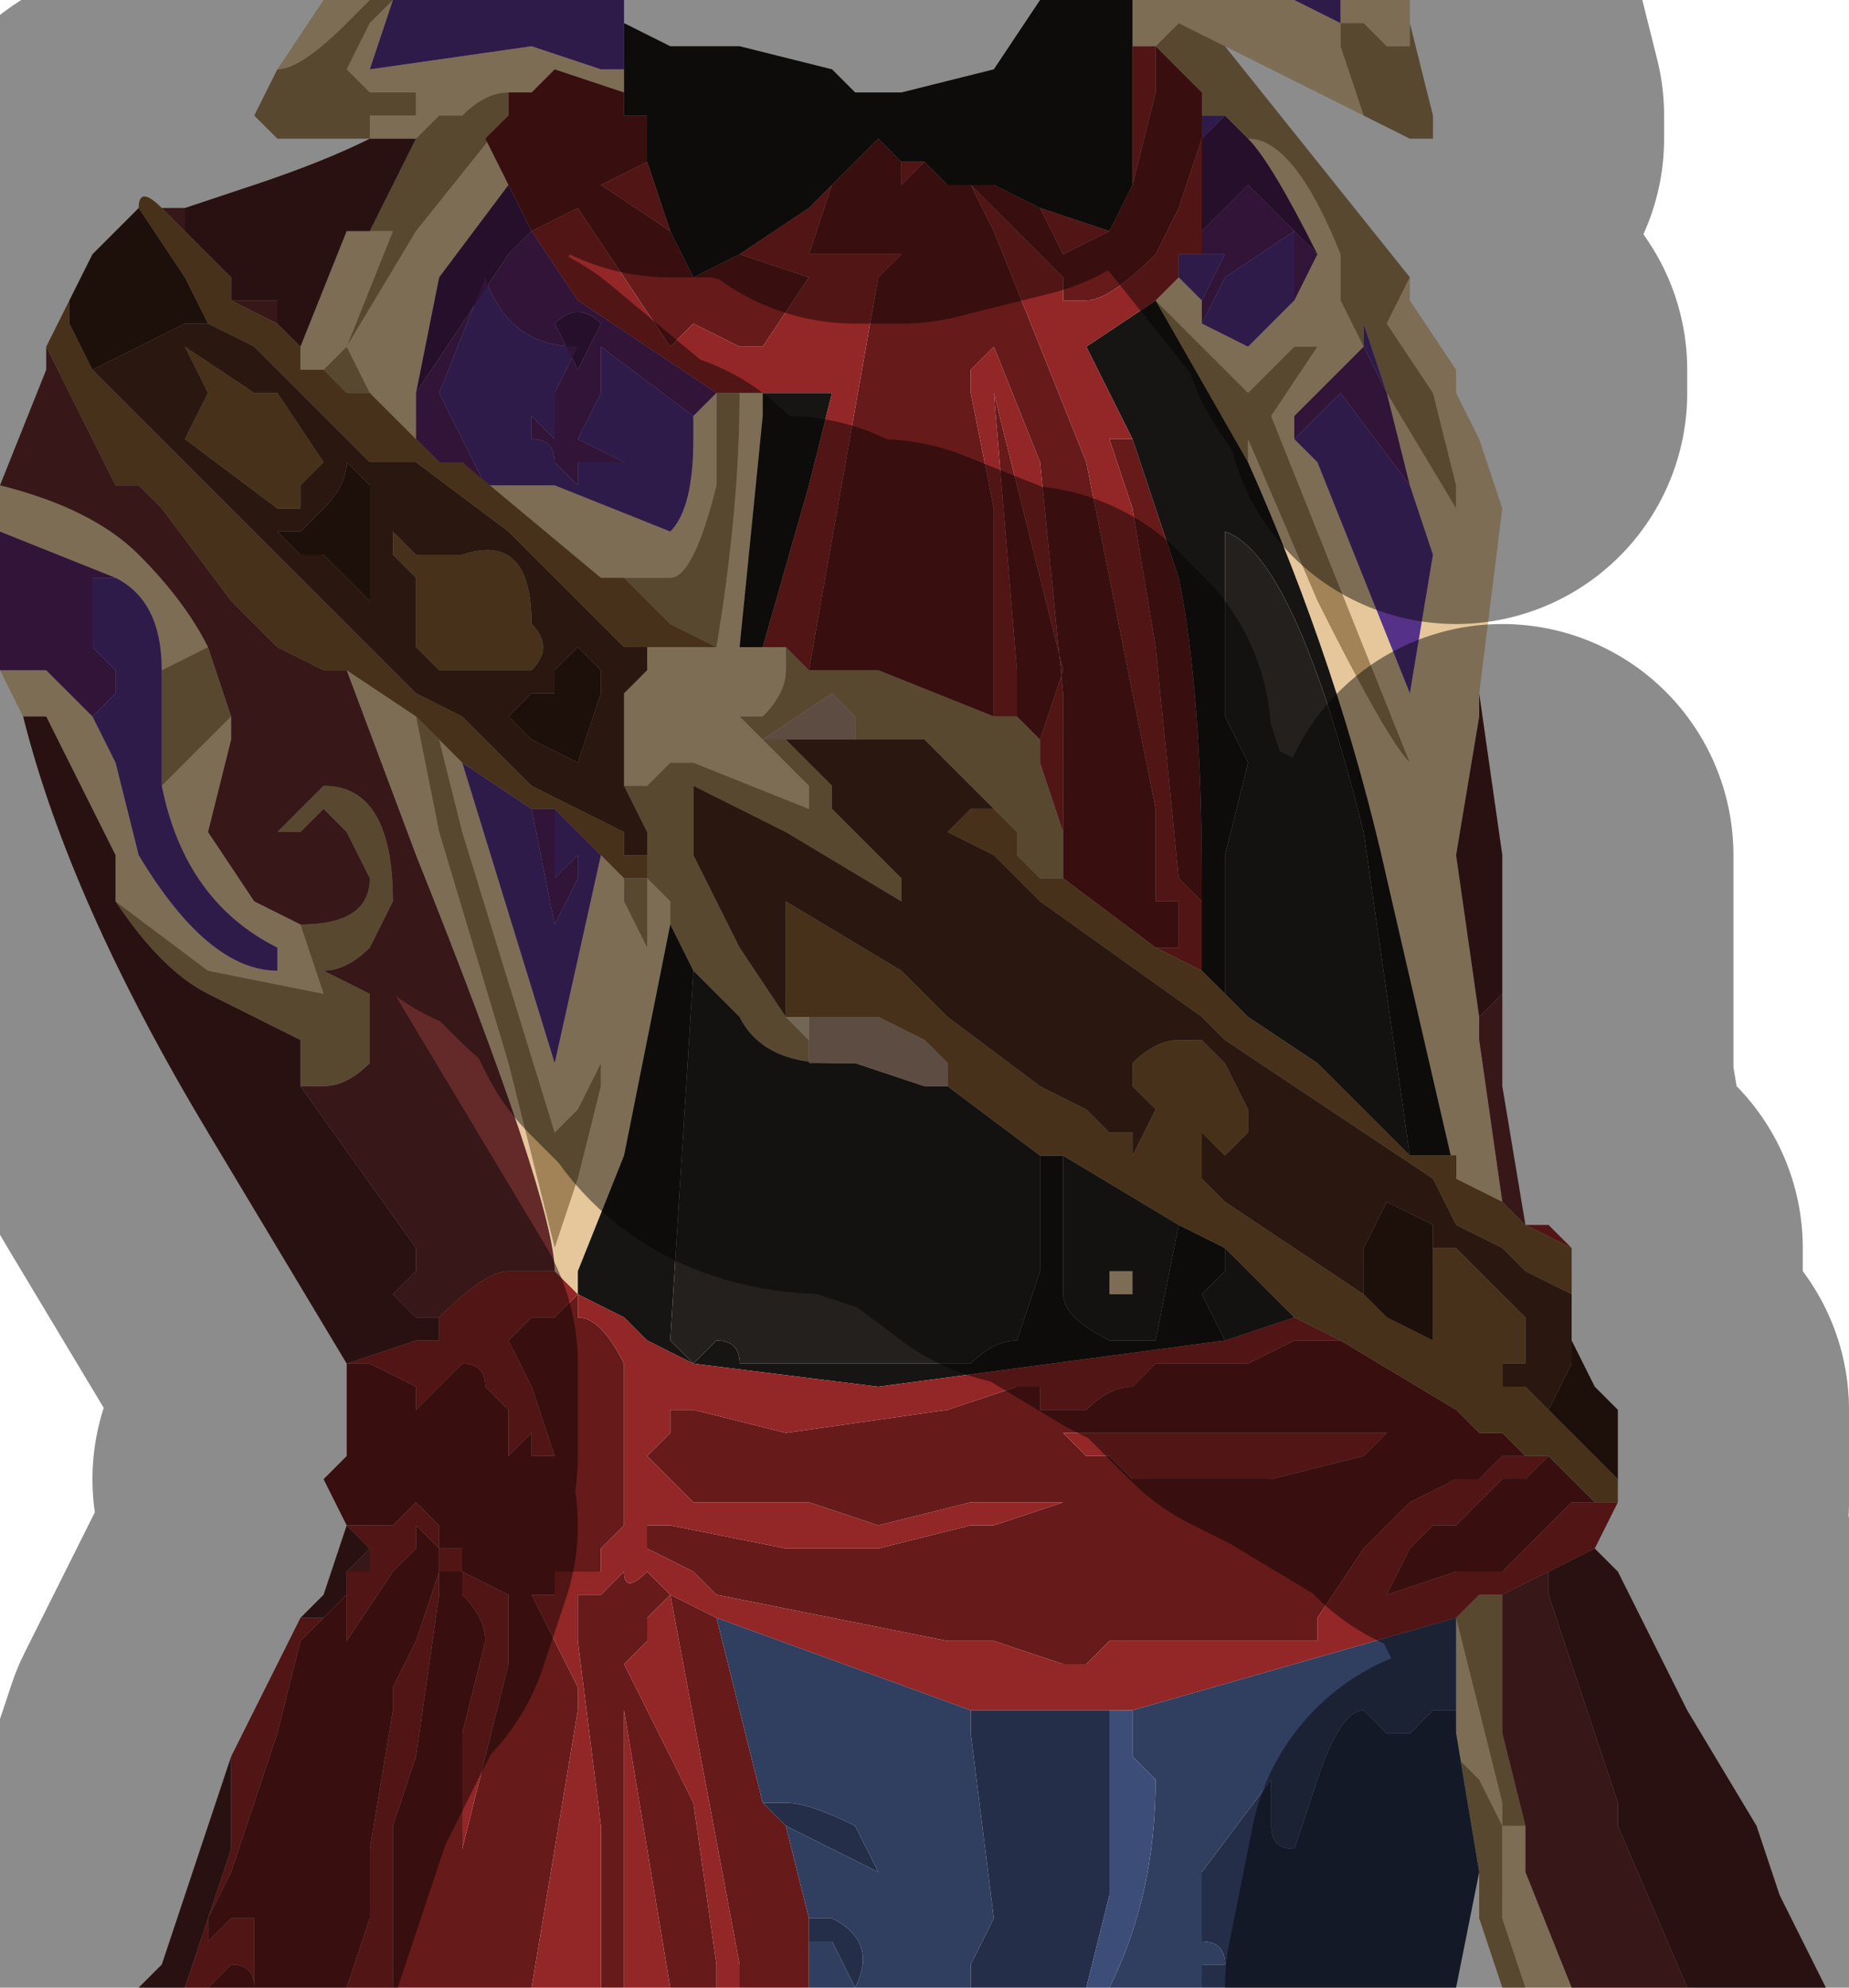 <?xml version="1.0" encoding="UTF-8" standalone="no"?>
<svg xmlns:xlink="http://www.w3.org/1999/xlink" height="4.3px" width="4.0px" xmlns="http://www.w3.org/2000/svg">
  <g transform="matrix(1.0, 0.0, 0.0, 1.0, 2.0, 2.15)">
    <path d="M1.05 -2.15 L1.05 -2.1 1.05 -2.05 1.0 -2.05 0.95 -2.1 0.9 -2.1 0.9 -2.05 0.95 -1.9 Q0.75 -2.0 0.65 -2.05 L0.55 -2.1 0.5 -2.05 0.5 -2.05 0.45 -2.05 0.45 -2.15 0.5 -2.15 0.8 -2.15 0.9 -2.1 0.9 -2.15 1.05 -2.15 M1.05 -1.55 L1.05 -1.5 1.15 -1.35 1.15 -1.3 1.2 -1.2 1.25 -1.05 1.2 -0.65 1.2 -0.6 1.15 -0.3 1.2 0.05 1.2 0.1 1.25 0.45 1.15 0.4 1.0 -0.25 Q0.9 -0.7 0.7 -1.15 L0.7 -1.2 0.85 -0.85 Q1.0 -0.55 1.05 -0.5 L0.75 -1.25 0.85 -1.4 0.8 -1.4 Q0.75 -1.35 0.7 -1.3 L0.6 -1.4 0.55 -1.45 0.5 -1.5 0.55 -1.55 0.6 -1.5 0.6 -1.45 0.7 -1.4 0.8 -1.5 0.85 -1.6 0.9 -1.6 0.85 -1.6 0.85 -1.6 Q0.75 -1.8 0.7 -1.85 L0.7 -1.85 Q0.8 -1.85 0.9 -1.6 L0.9 -1.5 0.95 -1.4 0.8 -1.25 0.8 -1.2 0.85 -1.15 1.05 -0.65 1.1 -0.95 1.05 -1.1 1.0 -1.3 1.15 -1.05 1.15 -1.1 1.1 -1.3 1.0 -1.45 1.05 -1.55 M1.4 2.15 L1.3 2.15 1.25 2.0 1.25 1.8 1.2 1.7 1.15 1.65 1.15 1.6 1.15 1.55 1.15 1.35 1.25 1.75 1.25 1.8 1.3 1.8 1.3 1.9 1.4 2.15 M-1.95 -0.6 L-2.0 -0.7 -1.9 -0.7 -1.8 -0.6 -1.75 -0.5 -1.7 -0.3 -1.7 -0.3 Q-1.55 -0.05 -1.4 -0.05 L-1.4 -0.1 Q-1.6 -0.2 -1.65 -0.45 L-1.5 -0.6 -1.5 -0.55 -1.55 -0.35 -1.45 -0.2 -1.35 -0.15 -1.3 0.0 -1.3 0.0 -1.55 -0.05 -1.75 -0.2 -1.75 -0.3 -1.85 -0.5 -1.9 -0.6 -1.95 -0.6 M-2.0 -1.0 L-2.0 -1.1 Q-1.8 -1.05 -1.7 -0.95 -1.6 -0.85 -1.55 -0.75 L-1.65 -0.7 Q-1.65 -0.85 -1.75 -0.9 L-2.0 -1.0 M-1.2 -1.85 L-1.2 -1.85 -1.2 -1.9 -1.1 -1.9 -1.1 -1.95 -1.2 -1.95 -1.25 -2.0 -1.2 -2.1 -1.15 -2.15 -1.15 -2.15 -1.2 -2.0 -0.85 -2.05 -0.7 -2.0 -0.65 -2.0 -0.65 -1.9 -0.65 -1.95 -0.8 -2.0 -0.85 -1.95 -0.9 -1.95 Q-0.95 -1.95 -1.0 -1.9 L-1.05 -1.9 -1.1 -1.85 -1.1 -1.85 -1.2 -1.85 M-1.4 -2.0 L-1.3 -2.15 -1.2 -2.15 -1.25 -2.1 Q-1.35 -2.0 -1.4 -2.0 M-0.3 -0.75 L-0.3 -0.7 Q-0.3 -0.65 -0.35 -0.6 L-0.4 -0.6 -0.3 -0.5 -0.25 -0.45 -0.25 -0.4 -0.5 -0.5 -0.55 -0.5 -0.55 -0.5 -0.6 -0.45 -0.65 -0.45 -0.65 -0.5 -0.65 -0.65 -0.6 -0.7 -0.6 -0.75 -0.6 -0.75 -0.55 -0.75 -0.45 -0.75 -0.4 -0.75 -0.45 -0.75 Q-0.4 -1.05 -0.4 -1.3 L-0.35 -1.3 -0.35 -1.25 -0.4 -0.75 -0.35 -0.75 -0.3 -0.75 M-0.55 -0.2 L-0.55 -0.15 -0.65 0.35 -0.75 0.6 -0.75 0.65 -0.75 0.65 -0.8 0.6 -0.8 0.6 Q-0.8 0.45 -1.1 -0.3 L-1.25 -0.7 -1.1 -0.6 -1.05 -0.35 -0.9 0.15 -0.8 0.55 -0.75 0.4 -0.7 0.2 -0.7 0.15 -0.75 0.25 -0.8 0.3 -1.0 -0.35 -1.05 -0.55 -1.0 -0.5 -0.8 0.15 -0.7 -0.3 -0.65 -0.25 -0.65 -0.2 -0.6 -0.1 -0.6 -0.25 -0.55 -0.2 M0.45 0.6 L0.45 0.65 0.4 0.65 0.4 0.6 Q0.4 0.6 0.45 0.6 M1.15 1.35 L1.15 1.35 M-0.9 -1.95 L-0.9 -1.95 M-0.9 -1.9 L-0.95 -1.85 -0.9 -1.75 -1.05 -1.55 -1.1 -1.3 -1.1 -1.2 -1.2 -1.3 -1.25 -1.4 -1.1 -1.65 -0.9 -1.9 M-1.2 -1.65 L-1.15 -1.65 -1.25 -1.4 -1.3 -1.35 -1.35 -1.35 -1.35 -1.4 -1.25 -1.65 -1.2 -1.65 M-1.0 -1.15 L-0.95 -1.1 -0.8 -1.1 -0.55 -1.0 -0.55 -1.0 Q-0.5 -1.05 -0.5 -1.2 L-0.5 -1.25 -0.45 -1.3 -0.45 -1.3 -0.45 -1.1 Q-0.5 -0.9 -0.55 -0.9 L-0.7 -0.9 -1.0 -1.15" fill="#e5c79b" fill-rule="evenodd" stroke="none"/>
    <path d="M1.05 -2.1 L1.1 -1.9 1.1 -1.85 1.05 -1.85 0.95 -1.9 0.9 -2.05 0.9 -2.1 0.95 -2.1 1.0 -2.05 1.05 -2.05 1.05 -2.1 M0.65 -2.05 L1.05 -1.55 1.0 -1.45 1.1 -1.3 1.15 -1.1 1.15 -1.05 1.0 -1.3 0.95 -1.45 0.95 -1.4 0.9 -1.5 0.9 -1.6 Q0.8 -1.85 0.7 -1.85 L0.7 -1.85 0.65 -1.9 0.6 -1.9 0.6 -1.95 0.5 -2.05 0.55 -2.1 0.65 -2.05 M1.3 2.15 L1.25 2.15 1.2 2.0 1.2 1.9 1.15 1.6 1.15 1.65 1.2 1.7 1.25 1.8 1.25 2.0 1.3 2.15 M-1.2 -1.85 L-1.3 -1.85 -1.4 -1.85 -1.45 -1.9 -1.4 -2.0 Q-1.35 -2.0 -1.25 -2.1 L-1.2 -2.15 -1.15 -2.15 -1.2 -2.1 -1.25 -2.0 -1.2 -1.95 -1.1 -1.95 -1.1 -1.9 -1.2 -1.9 -1.2 -1.85 M0.9 -2.1 L0.95 -2.05 0.95 -2.05 0.9 -2.1 M0.5 -1.5 L0.5 -1.5 0.55 -1.45 0.6 -1.4 0.7 -1.3 Q0.75 -1.35 0.8 -1.4 L0.85 -1.4 0.75 -1.25 1.05 -0.5 Q1.0 -0.55 0.85 -0.85 L0.7 -1.2 0.7 -1.15 0.5 -1.5 M0.15 -0.6 L0.2 -0.6 0.25 -0.55 0.25 -0.5 0.3 -0.35 0.3 -0.35 0.3 -0.25 0.3 -0.25 0.25 -0.25 0.2 -0.3 0.2 -0.35 0.15 -0.4 0.1 -0.45 0.05 -0.5 0.0 -0.55 -0.1 -0.55 -0.1 -0.55 -0.15 -0.55 -0.15 -0.6 -0.2 -0.65 -0.35 -0.55 -0.3 -0.55 -0.3 -0.55 -0.2 -0.45 -0.2 -0.4 -0.15 -0.35 -0.15 -0.35 -0.1 -0.3 -0.05 -0.25 -0.05 -0.2 -0.3 -0.35 -0.5 -0.45 -0.5 -0.3 -0.45 -0.2 -0.4 -0.1 -0.3 0.05 -0.25 0.1 -0.25 0.1 -0.25 0.15 -0.15 0.15 -0.15 0.15 -0.2 0.15 Q-0.35 0.15 -0.4 0.05 L-0.5 -0.05 -0.55 -0.15 -0.55 -0.2 -0.6 -0.25 -0.6 -0.3 -0.6 -0.35 -0.65 -0.45 -0.65 -0.5 -0.65 -0.45 -0.6 -0.45 -0.55 -0.5 -0.55 -0.5 -0.5 -0.5 -0.25 -0.4 -0.25 -0.45 -0.3 -0.5 -0.4 -0.6 -0.35 -0.6 Q-0.3 -0.65 -0.3 -0.7 L-0.3 -0.75 -0.25 -0.7 -0.15 -0.7 -0.1 -0.7 0.15 -0.6 0.15 -0.6 M1.15 1.35 L1.2 1.3 1.25 1.3 1.25 1.35 1.25 1.4 1.25 1.6 1.3 1.8 1.25 1.8 1.25 1.75 1.15 1.35 M-0.9 -1.95 L-0.9 -1.9 -1.1 -1.65 -1.25 -1.4 -1.2 -1.3 -1.25 -1.3 -1.3 -1.35 -1.25 -1.4 -1.15 -1.65 -1.2 -1.65 -1.1 -1.85 -1.05 -1.9 -1.0 -1.9 Q-0.95 -1.95 -0.9 -1.95 M-0.45 -1.3 L-0.4 -1.3 Q-0.4 -1.05 -0.45 -0.75 L-0.55 -0.8 -0.65 -0.9 -0.7 -0.9 -0.55 -0.9 Q-0.5 -0.9 -0.45 -1.1 L-0.45 -1.3 M-1.1 -0.6 L-1.05 -0.55 -1.0 -0.35 -0.8 0.3 -0.75 0.25 -0.7 0.15 -0.7 0.2 -0.75 0.4 -0.8 0.55 -0.9 0.15 -1.05 -0.35 -1.1 -0.6 M-0.65 -0.25 L-0.6 -0.25 -0.6 -0.1 -0.65 -0.2 -0.65 -0.25 M-1.65 -0.7 L-1.55 -0.75 -1.5 -0.6 -1.65 -0.45 -1.65 -0.7 M-1.75 -0.2 L-1.55 -0.05 -1.3 0.0 -1.3 0.0 -1.35 -0.15 -1.35 -0.15 Q-1.2 -0.15 -1.2 -0.25 L-1.25 -0.35 -1.3 -0.4 -1.35 -0.35 -1.4 -0.35 -1.3 -0.45 Q-1.15 -0.45 -1.15 -0.2 L-1.2 -0.1 Q-1.25 -0.05 -1.3 -0.05 L-1.2 0.0 -1.2 0.15 Q-1.25 0.2 -1.3 0.2 L-1.35 0.2 -1.35 0.1 -1.55 0.0 Q-1.65 -0.05 -1.75 -0.2" fill="#a18357" fill-rule="evenodd" stroke="none"/>
    <path d="M-0.25 2.15 L-0.4 2.15 -0.4 2.1 -0.55 1.3 -0.6 1.35 -0.6 1.4 -0.65 1.45 -0.5 1.75 -0.45 2.1 -0.45 2.15 -0.55 2.15 -0.65 1.55 -0.65 1.75 -0.65 2.15 -0.7 2.15 -0.7 1.8 -0.75 1.4 -0.75 1.3 -0.7 1.3 -0.7 1.3 -0.65 1.25 Q-0.65 1.3 -0.6 1.25 L-0.55 1.3 -0.45 1.35 -0.35 1.75 -0.3 1.8 -0.25 2.0 -0.25 2.05 -0.25 2.15 M-0.85 2.15 L-1.15 2.15 -1.15 1.95 -1.15 1.8 -1.1 1.65 -1.05 1.3 -1.05 1.25 -1.0 1.25 -1.0 1.3 Q-0.95 1.35 -0.95 1.4 L-1.0 1.6 -1.0 1.75 -1.0 1.85 -0.9 1.45 -0.9 1.3 -0.85 1.3 -0.8 1.4 -0.8 1.4 -0.75 1.5 -0.75 1.55 -0.85 2.15 M-1.25 2.15 L-1.45 2.15 -1.55 2.15 -1.5 2.1 Q-1.45 2.1 -1.45 2.15 L-1.45 2.15 -1.45 2.0 -1.45 2.0 -1.5 2.0 -1.55 2.05 -1.55 2.0 -1.5 1.9 -1.45 1.75 -1.4 1.6 -1.35 1.4 -1.25 1.3 -1.25 1.25 -1.25 1.4 -1.15 1.25 -1.1 1.2 -1.1 1.15 -1.05 1.2 -1.05 1.25 -1.1 1.4 -1.15 1.5 -1.15 1.55 -1.2 1.85 -1.2 2.0 -1.25 2.15 M-1.25 1.15 L-1.3 1.05 -1.25 1.0 -1.25 0.85 -1.25 0.8 -1.2 0.8 -1.2 0.8 -1.1 0.85 -1.1 0.95 -1.1 1.1 -1.15 1.15 -1.2 1.15 -1.25 1.15 -1.25 1.15 M0.5 -2.05 L0.6 -1.95 0.6 -1.9 0.6 -1.85 0.55 -1.7 0.5 -1.6 Q0.4 -1.5 0.35 -1.5 L0.3 -1.5 0.3 -1.55 0.2 -1.65 0.1 -1.75 0.15 -1.65 0.35 -1.15 0.5 -0.4 0.5 -0.2 0.55 -0.2 0.55 -0.1 0.5 -0.1 0.3 -0.25 0.3 -0.35 0.3 -0.65 0.25 -1.15 0.15 -1.4 0.1 -1.35 0.1 -1.3 0.15 -1.05 0.15 -0.6 0.15 -0.6 -0.1 -0.7 -0.15 -0.7 -0.25 -0.7 -0.1 -1.55 -0.05 -1.6 -0.05 -1.75 0.0 -1.8 0.05 -1.75 0.1 -1.75 0.15 -1.75 0.25 -1.7 0.3 -1.6 0.4 -1.65 0.4 -1.65 0.45 -1.75 0.5 -1.95 0.5 -2.05 0.5 -2.05 M0.6 -0.2 L0.55 -0.25 0.5 -0.75 0.45 -1.05 0.4 -1.2 0.4 -1.2 0.45 -1.2 0.55 -0.9 Q0.6 -0.65 0.6 -0.25 L0.6 -0.2 M0.2 -0.6 L0.2 -0.7 0.15 -1.3 0.2 -1.1 0.3 -0.7 0.25 -0.55 0.2 -0.6 M1.1 0.7 L1.1 0.75 1.1 0.7 M0.9 0.75 L1.15 0.9 1.2 0.95 1.2 0.95 1.25 0.95 1.3 1.0 1.25 1.0 1.2 1.05 1.15 1.05 1.05 1.1 0.95 1.2 0.85 1.35 0.85 1.4 0.75 1.4 0.65 1.4 0.55 1.4 0.5 1.4 0.45 1.4 0.4 1.4 0.35 1.45 0.3 1.45 0.15 1.4 0.1 1.4 0.05 1.4 -0.45 1.3 -0.5 1.25 -0.5 1.25 -0.6 1.2 -0.6 1.2 -0.6 1.15 -0.55 1.15 -0.3 1.2 -0.15 1.2 -0.1 1.2 0.1 1.15 0.15 1.15 0.3 1.1 0.35 1.1 0.1 1.1 -0.1 1.15 -0.1 1.15 -0.25 1.1 -0.45 1.1 -0.5 1.1 -0.55 1.05 -0.6 1.0 -0.6 1.0 -0.55 0.95 -0.55 0.9 -0.5 0.9 -0.3 0.95 0.05 0.9 0.2 0.85 Q0.25 0.85 0.25 0.85 L0.3 0.85 0.25 0.85 0.25 0.9 0.35 0.9 Q0.4 0.85 0.45 0.85 L0.5 0.8 0.7 0.8 0.8 0.75 0.9 0.75 M1.35 1.0 L1.45 1.1 1.4 1.1 1.3 1.2 1.25 1.25 1.15 1.25 1.0 1.3 1.05 1.2 1.1 1.15 1.15 1.15 1.2 1.1 1.25 1.05 1.3 1.05 1.35 1.0 M1.15 0.9 L1.05 0.95 1.0 0.95 0.95 0.95 0.85 0.95 0.7 0.95 0.45 0.95 0.5 0.95 0.45 0.95 0.35 0.95 0.3 0.95 0.35 1.0 0.4 1.0 0.45 1.05 0.6 1.05 0.65 1.05 0.75 1.05 0.95 1.0 1.0 0.95 1.05 0.95 1.15 0.9 M-0.85 -1.95 L-0.8 -2.0 -0.65 -1.95 -0.65 -1.9 -0.6 -1.9 -0.6 -1.8 -0.7 -1.75 -0.7 -1.75 -0.55 -1.65 -0.5 -1.55 -0.4 -1.6 -0.25 -1.55 -0.35 -1.4 -0.4 -1.4 -0.4 -1.4 -0.5 -1.45 -0.55 -1.4 -0.55 -1.4 -0.75 -1.7 -0.75 -1.7 -0.85 -1.65 -0.9 -1.75 -0.95 -1.85 -0.9 -1.9 -0.9 -1.95 -0.85 -1.95 -0.85 -1.95 M-0.9 -1.95 L-0.9 -1.95 M-0.1 -1.85 L-0.05 -1.8 -0.05 -1.6 -0.15 -1.6 -0.25 -1.6 -0.2 -1.75 -0.1 -1.85 -0.1 -1.85 M-0.65 0.8 Q-0.65 0.85 -0.65 0.9 L-0.65 0.95 -0.65 1.0 -0.65 1.15 -0.7 1.2 -0.7 1.25 -0.8 1.25 -0.8 1.3 -0.85 1.3 -0.85 1.3 -0.9 1.3 -1.0 1.25 -1.0 1.2 -1.05 1.2 -1.05 1.15 -1.1 1.1 -1.1 0.9 -1.05 0.85 -1.0 0.8 -1.0 0.8 Q-0.95 0.8 -0.95 0.85 L-0.9 0.9 -0.9 1.0 -0.85 1.05 -0.9 1.0 -0.9 1.0 -0.85 0.95 -0.85 1.0 -0.8 1.0 -0.8 1.0 -0.85 0.85 -0.9 0.75 -0.85 0.7 -0.85 0.7 -0.8 0.7 -0.75 0.65 -0.75 0.7 Q-0.7 0.7 -0.65 0.8 M-1.25 1.25 L-1.25 1.25" fill="#661a1a" fill-rule="evenodd" stroke="none"/>
    <path d="M-1.15 -2.15 L-0.65 -2.15 -0.65 -2.15 -0.65 -2.0 -0.7 -2.0 -0.85 -2.05 -1.2 -2.0 -1.15 -2.15 M0.45 -2.15 L0.5 -2.15 0.45 -2.15 0.45 -2.15 M0.8 -2.15 L0.9 -2.15 0.9 -2.1 0.95 -2.05 0.95 -2.05 0.9 -2.1 0.8 -2.15 M0.6 -1.85 L0.6 -1.9 0.65 -1.9 0.6 -1.85 M0.95 -1.4 L0.95 -1.45 1.0 -1.3 0.95 -1.4 M0.8 -1.2 L0.85 -1.25 0.9 -1.3 1.05 -1.1 1.1 -0.95 1.05 -0.65 0.85 -1.15 0.8 -1.2 M0.55 -1.55 L0.55 -1.6 0.6 -1.6 0.65 -1.6 0.6 -1.5 0.6 -1.5 0.55 -1.55 M0.6 -1.45 L0.65 -1.55 0.8 -1.65 0.8 -1.5 0.7 -1.4 0.6 -1.45 M-0.95 -1.1 L-1.0 -1.2 -1.05 -1.3 -0.95 -1.55 Q-0.9 -1.4 -0.75 -1.4 L-0.8 -1.3 -0.8 -1.2 -0.85 -1.25 -0.85 -1.2 Q-0.8 -1.2 -0.8 -1.15 L-0.75 -1.1 -0.75 -1.15 -0.65 -1.15 -0.75 -1.2 -0.7 -1.3 -0.7 -1.4 -0.5 -1.25 -0.5 -1.2 Q-0.5 -1.05 -0.55 -1.0 L-0.55 -1.0 -0.8 -1.1 -0.95 -1.1 M-0.1 -1.85 L-0.1 -1.85 -0.1 -1.85 M-1.0 -0.5 L-0.85 -0.4 -0.8 -0.15 -0.75 -0.25 -0.75 -0.3 -0.8 -0.25 -0.8 -0.4 -0.7 -0.3 -0.8 0.15 -1.0 -0.5 M-1.8 -0.6 L-1.75 -0.65 -1.75 -0.7 -1.8 -0.75 -1.8 -0.9 -1.75 -0.9 Q-1.65 -0.85 -1.65 -0.7 L-1.65 -0.45 Q-1.6 -0.2 -1.4 -0.1 L-1.4 -0.05 Q-1.55 -0.05 -1.7 -0.3 L-1.7 -0.3 -1.75 -0.5 -1.8 -0.6" fill="#553287" fill-rule="evenodd" stroke="none"/>
    <path d="M0.65 -1.9 L0.7 -1.85 Q0.75 -1.8 0.85 -1.6 L0.7 -1.75 0.65 -1.7 0.6 -1.65 0.6 -1.85 0.65 -1.9 M-0.9 -1.75 L-0.85 -1.65 -0.9 -1.6 -1.1 -1.3 -1.05 -1.55 -0.9 -1.75 M-0.7 -1.45 L-0.75 -1.35 -0.8 -1.45 Q-0.75 -1.5 -0.7 -1.45" fill="#451c4d" fill-rule="evenodd" stroke="none"/>
    <path d="M-0.65 -2.15 L-0.65 -2.1 -0.55 -2.05 -0.45 -2.05 -0.4 -2.05 -0.2 -2.0 -0.2 -2.0 -0.15 -1.95 -0.1 -1.95 -0.05 -1.95 0.15 -2.0 0.25 -2.15 0.45 -2.15 0.45 -2.05 0.45 -1.75 0.4 -1.65 0.4 -1.65 0.25 -1.7 0.15 -1.75 0.1 -1.75 0.1 -1.75 0.05 -1.75 0.0 -1.8 -0.05 -1.8 -0.1 -1.85 -0.1 -1.85 -0.15 -1.8 -0.15 -1.8 -0.2 -1.75 -0.25 -1.7 -0.4 -1.6 -0.5 -1.55 -0.55 -1.65 -0.6 -1.8 -0.6 -1.9 -0.65 -1.9 -0.65 -2.0 -0.65 -2.15 M0.45 -2.15 L0.45 -2.15 M0.6 -0.05 L0.6 -0.2 0.6 -0.25 Q0.6 -0.65 0.55 -0.9 L0.45 -1.2 0.35 -1.4 0.35 -1.4 0.5 -1.5 0.7 -1.15 Q0.9 -0.7 1.0 -0.25 L1.15 0.4 1.15 0.35 1.1 0.35 1.05 0.35 0.95 -0.35 Q0.8 -0.95 0.65 -1.0 L0.65 -0.95 0.65 -0.6 0.7 -0.5 0.65 -0.3 0.65 -0.2 0.65 0.0 0.6 -0.05 M-0.55 -0.15 L-0.5 -0.05 -0.55 0.75 -0.55 0.75 -0.5 0.8 -0.45 0.75 Q-0.4 0.75 -0.4 0.8 L-0.35 0.8 -0.3 0.8 -0.25 0.8 -0.25 0.8 -0.2 0.8 -0.15 0.8 -0.1 0.8 0.0 0.8 0.1 0.8 Q0.15 0.75 0.2 0.75 L0.25 0.6 0.25 0.4 0.25 0.35 0.3 0.35 0.3 0.65 Q0.3 0.7 0.4 0.75 L0.5 0.75 0.55 0.5 0.65 0.55 0.65 0.6 0.6 0.65 0.65 0.75 -0.1 0.85 -0.5 0.8 -0.6 0.75 -0.65 0.7 -0.75 0.65 -0.75 0.6 -0.65 0.35 -0.55 -0.15 M-0.35 -1.3 L-0.3 -1.3 -0.3 -1.3 Q-0.25 -1.3 -0.2 -1.3 L-0.25 -1.1 -0.35 -0.75 -0.4 -0.75 -0.35 -1.25 -0.35 -1.3 M-0.1 -1.85 L-0.1 -1.85 M-0.75 0.65 L-0.75 0.65" fill="#171514" fill-rule="evenodd" stroke="none"/>
    <path d="M1.3 0.5 L1.35 0.5 1.4 0.55 1.3 0.5 M1.5 1.1 L1.45 1.2 1.35 1.25 1.25 1.3 1.25 1.35 1.25 1.3 1.2 1.3 1.15 1.35 1.15 1.35 0.45 1.55 0.4 1.55 0.35 1.55 0.1 1.55 -0.45 1.35 -0.55 1.3 -0.6 1.25 Q-0.65 1.3 -0.65 1.25 L-0.7 1.3 -0.7 1.3 -0.75 1.3 -0.75 1.4 -0.7 1.8 -0.7 2.15 -0.85 2.15 -0.75 1.55 -0.75 1.5 -0.8 1.4 -0.8 1.4 -0.85 1.3 -0.9 1.3 -0.9 1.45 -1.0 1.85 -1.0 1.75 -1.0 1.6 -0.95 1.4 Q-0.95 1.35 -1.0 1.3 L-1.0 1.25 -1.05 1.25 -1.05 1.3 -1.1 1.65 -1.15 1.8 -1.15 1.95 -1.15 2.15 -1.25 2.15 -1.2 2.0 -1.2 1.85 -1.15 1.55 -1.15 1.5 -1.1 1.4 -1.05 1.25 -1.05 1.2 -1.1 1.15 -1.1 1.2 -1.15 1.25 -1.25 1.4 -1.25 1.25 -1.2 1.25 -1.2 1.2 -1.25 1.15 -1.2 1.15 -1.15 1.15 -1.1 1.1 -1.1 0.95 -1.1 0.85 -1.2 0.8 -1.2 0.8 -1.25 0.8 -1.25 0.8 -1.1 0.75 -1.1 0.75 -1.05 0.75 -1.05 0.7 Q-0.95 0.6 -0.9 0.6 L-0.8 0.6 -0.75 0.65 -0.65 0.7 -0.6 0.75 -0.5 0.8 -0.1 0.85 0.65 0.75 0.8 0.7 0.9 0.75 0.8 0.75 0.7 0.8 0.5 0.8 0.45 0.85 Q0.4 0.85 0.35 0.9 L0.25 0.9 0.25 0.85 0.3 0.85 0.25 0.85 Q0.25 0.85 0.2 0.85 L0.05 0.9 -0.3 0.95 -0.5 0.9 -0.55 0.9 -0.55 0.95 -0.6 1.0 -0.6 1.0 -0.55 1.05 -0.5 1.1 -0.45 1.1 -0.25 1.1 -0.1 1.15 -0.1 1.15 0.1 1.1 0.35 1.1 0.3 1.1 0.15 1.15 0.1 1.15 -0.1 1.2 -0.15 1.2 -0.3 1.2 -0.55 1.15 -0.6 1.15 -0.6 1.2 -0.6 1.2 -0.5 1.25 -0.5 1.25 -0.45 1.3 0.05 1.4 0.1 1.4 0.15 1.4 0.3 1.45 0.35 1.45 0.4 1.4 0.45 1.4 0.5 1.4 0.55 1.4 0.65 1.4 0.75 1.4 0.85 1.4 0.85 1.35 0.95 1.2 1.05 1.1 1.15 1.05 1.2 1.05 1.25 1.0 1.3 1.0 1.35 1.0 1.3 1.05 1.25 1.05 1.2 1.1 1.15 1.15 1.1 1.15 1.05 1.2 1.0 1.3 1.15 1.25 1.25 1.25 1.3 1.2 1.4 1.1 1.45 1.1 1.5 1.1 M-0.4 2.15 L-0.45 2.15 -0.45 2.1 -0.5 1.75 -0.65 1.45 -0.6 1.4 -0.6 1.35 -0.55 1.3 -0.4 2.1 -0.4 2.15 M-0.55 2.15 L-0.65 2.15 -0.65 1.75 -0.65 1.55 -0.55 2.15 M-1.45 2.15 L-1.45 2.15 -1.45 2.15 Q-1.45 2.1 -1.5 2.1 L-1.55 2.15 -1.6 2.15 -1.5 1.85 -1.5 1.65 -1.45 1.55 -1.35 1.35 -1.35 1.35 -1.3 1.35 -1.25 1.3 -1.35 1.4 -1.4 1.6 -1.45 1.75 -1.5 1.9 -1.55 2.0 -1.55 2.05 -1.5 2.0 -1.45 2.0 -1.45 2.0 -1.45 2.15 M0.5 -2.05 L0.5 -1.95 0.45 -1.75 0.45 -2.05 0.5 -2.05 M0.4 -1.65 L0.3 -1.6 0.25 -1.7 0.4 -1.65 M0.1 -1.75 L0.2 -1.65 0.3 -1.55 0.3 -1.5 0.35 -1.5 Q0.4 -1.5 0.5 -1.6 L0.55 -1.7 0.6 -1.85 0.6 -1.65 0.6 -1.6 0.55 -1.6 0.55 -1.55 0.5 -1.5 0.35 -1.4 0.35 -1.4 0.45 -1.2 0.4 -1.2 0.4 -1.2 0.45 -1.05 0.5 -0.75 0.55 -0.25 0.6 -0.2 0.6 -0.05 0.5 -0.1 0.55 -0.1 0.55 -0.2 0.5 -0.2 0.5 -0.4 0.35 -1.15 0.15 -1.65 0.1 -1.75 0.1 -1.75 M0.5 -1.5 L0.5 -1.5 M0.15 -0.6 L0.15 -1.05 0.1 -1.3 0.1 -1.35 0.15 -1.4 0.25 -1.15 0.3 -0.65 0.3 -0.35 0.3 -0.35 0.25 -0.5 0.25 -0.55 0.3 -0.7 0.2 -1.1 0.15 -1.3 0.2 -0.7 0.2 -0.6 0.15 -0.6 M-0.25 -0.7 L-0.3 -0.75 -0.35 -0.75 -0.25 -1.1 -0.2 -1.3 Q-0.25 -1.3 -0.3 -1.3 L-0.3 -1.3 -0.35 -1.3 -0.4 -1.3 -0.45 -1.3 -0.75 -1.5 -0.85 -1.65 -0.85 -1.65 -0.75 -1.7 -0.75 -1.7 -0.55 -1.4 -0.55 -1.4 -0.5 -1.45 -0.4 -1.4 -0.4 -1.4 -0.35 -1.4 -0.25 -1.55 -0.4 -1.6 -0.25 -1.7 -0.2 -1.75 -0.15 -1.8 -0.15 -1.8 -0.1 -1.85 -0.1 -1.85 -0.2 -1.75 -0.25 -1.6 -0.15 -1.6 -0.05 -1.6 -0.05 -1.8 0.0 -1.8 -0.05 -1.75 -0.05 -1.6 -0.1 -1.55 -0.25 -0.7 M1.2 0.95 L1.25 0.95 1.2 0.95 1.2 0.95 M1.15 0.9 L1.05 0.95 1.0 0.95 0.95 1.0 0.75 1.05 0.65 1.05 0.6 1.05 0.45 1.05 0.4 1.0 0.35 1.0 0.3 0.95 0.35 0.95 0.45 0.95 0.5 0.95 0.45 0.95 0.7 0.95 0.85 0.95 0.95 0.95 1.0 0.95 1.05 0.95 1.15 0.9 M-0.5 0.8 L-0.5 0.8 M-0.85 -1.95 L-0.85 -1.95 -0.9 -1.95 -0.85 -1.95 M-0.55 -1.65 L-0.7 -1.75 -0.7 -1.75 -0.6 -1.8 -0.55 -1.65 M-0.45 -1.3 L-0.45 -1.3 M-0.65 0.8 Q-0.7 0.7 -0.75 0.7 L-0.75 0.65 -0.8 0.7 -0.85 0.7 -0.85 0.7 -0.9 0.75 -0.85 0.85 -0.8 1.0 -0.8 1.0 -0.85 1.0 -0.85 0.95 -0.9 1.0 -0.9 1.0 -0.85 1.05 -0.9 1.0 -0.9 0.9 -0.95 0.85 Q-0.95 0.8 -1.0 0.8 L-1.0 0.8 -1.05 0.85 -1.1 0.9 -1.1 1.1 -1.05 1.15 -1.05 1.2 -1.0 1.2 -1.0 1.25 -0.9 1.3 -0.85 1.3 -0.85 1.3 -0.8 1.3 -0.8 1.25 -0.7 1.25 -0.7 1.2 -0.65 1.15 -0.65 1.0 -0.65 0.95 -0.65 0.9 Q-0.65 0.85 -0.65 0.8" fill="#932626" fill-rule="evenodd" stroke="none"/>
    <path d="M-2.0 -0.7 L-2.0 -1.0 -1.75 -0.9 -1.8 -0.9 -1.8 -0.75 -1.75 -0.7 -1.75 -0.65 -1.8 -0.6 -1.9 -0.7 -2.0 -0.7 M0.95 -1.4 L1.0 -1.3 1.05 -1.1 0.9 -1.3 0.85 -1.25 0.8 -1.2 0.8 -1.25 0.95 -1.4 M0.6 -1.6 L0.6 -1.65 0.65 -1.7 0.7 -1.75 0.85 -1.6 0.85 -1.6 0.9 -1.6 0.85 -1.6 0.8 -1.5 0.8 -1.65 0.65 -1.55 0.6 -1.45 0.6 -1.5 0.6 -1.5 0.65 -1.6 0.6 -1.6 M-0.85 -1.65 L-0.85 -1.65 -0.75 -1.5 -0.45 -1.3 -0.5 -1.25 -0.7 -1.4 -0.7 -1.3 -0.75 -1.2 -0.65 -1.15 -0.75 -1.15 -0.75 -1.1 -0.8 -1.15 Q-0.8 -1.2 -0.85 -1.2 L-0.85 -1.25 -0.8 -1.2 -0.8 -1.3 -0.75 -1.4 Q-0.9 -1.4 -0.95 -1.55 L-1.05 -1.3 -1.0 -1.2 -0.95 -1.1 -1.0 -1.15 -1.05 -1.15 -1.1 -1.2 -1.1 -1.3 -0.9 -1.6 -0.85 -1.65 M-0.7 -1.45 Q-0.75 -1.5 -0.8 -1.45 L-0.75 -1.35 -0.7 -1.45 M-0.85 -0.4 L-0.8 -0.4 -0.8 -0.25 -0.75 -0.3 -0.75 -0.25 -0.8 -0.15 -0.85 -0.4" fill="#5a2564" fill-rule="evenodd" stroke="none"/>
    <path d="M0.65 0.0 L0.65 -0.2 0.65 -0.3 0.7 -0.5 0.65 -0.6 0.65 -0.95 0.65 -1.0 Q0.8 -0.95 0.95 -0.35 L1.05 0.35 0.85 0.15 0.7 0.05 0.65 0.0 M-0.5 -0.05 L-0.4 0.05 Q-0.35 0.15 -0.2 0.15 L-0.15 0.15 0.0 0.2 0.05 0.2 0.25 0.35 0.25 0.4 0.25 0.6 0.2 0.75 Q0.15 0.75 0.1 0.8 L0.0 0.8 -0.1 0.8 -0.15 0.8 -0.2 0.8 -0.25 0.8 -0.25 0.8 -0.3 0.8 -0.35 0.8 -0.4 0.8 Q-0.4 0.75 -0.45 0.75 L-0.5 0.8 -0.5 0.8 -0.55 0.75 -0.55 0.75 -0.5 -0.05 M0.3 0.35 L0.55 0.5 0.5 0.75 0.4 0.75 Q0.3 0.7 0.3 0.65 L0.3 0.35 M0.65 0.55 L0.8 0.7 0.65 0.75 0.6 0.65 0.65 0.6 0.65 0.55 M0.45 0.6 Q0.4 0.6 0.4 0.6 L0.4 0.65 0.45 0.65 0.45 0.6" fill="#23201e" fill-rule="evenodd" stroke="none"/>
    <path d="M1.4 0.55 L1.4 0.65 1.3 0.6 1.25 0.55 1.15 0.5 1.1 0.4 0.65 0.1 0.6 0.05 0.25 -0.2 0.15 -0.3 0.05 -0.35 0.1 -0.4 0.15 -0.4 0.2 -0.35 0.2 -0.3 0.25 -0.25 0.3 -0.25 0.3 -0.25 0.5 -0.1 0.6 -0.05 0.65 0.0 0.7 0.05 0.85 0.15 1.05 0.35 1.1 0.35 1.15 0.35 1.15 0.4 1.25 0.45 1.3 0.5 1.4 0.55 M1.5 1.05 L1.5 1.1 1.45 1.1 1.35 1.0 1.3 1.0 1.25 0.95 1.2 0.95 1.15 0.9 0.9 0.75 0.8 0.7 0.65 0.55 0.55 0.5 0.3 0.35 0.25 0.35 0.05 0.2 0.05 0.15 0.0 0.1 0.0 0.1 -0.1 0.05 -0.25 0.05 -0.25 0.05 -0.3 0.05 -0.3 -0.2 -0.05 -0.05 0.0 0.0 0.05 0.05 0.25 0.2 0.35 0.25 0.4 0.3 0.45 0.3 0.45 0.35 0.5 0.25 0.45 0.2 0.45 0.15 Q0.5 0.1 0.55 0.1 L0.6 0.1 0.65 0.15 0.7 0.25 0.7 0.3 0.65 0.35 0.6 0.3 0.6 0.4 0.65 0.45 0.95 0.65 1.0 0.7 1.1 0.75 1.1 0.7 1.1 0.65 1.1 0.55 1.15 0.55 1.2 0.6 1.3 0.7 1.3 0.8 1.25 0.8 1.25 0.85 1.3 0.85 1.35 0.9 1.4 0.95 1.5 1.05 M-1.9 -1.4 L-1.85 -1.5 -1.85 -1.45 -1.8 -1.35 -1.3 -0.85 -1.2 -0.75 -1.1 -0.65 -1.0 -0.6 -1.0 -0.6 -0.9 -0.5 -0.85 -0.45 -0.65 -0.35 -0.65 -0.3 -0.6 -0.3 -0.6 -0.25 -0.55 -0.2 -0.6 -0.25 -0.65 -0.25 -0.7 -0.3 -0.8 -0.4 -0.85 -0.4 -1.0 -0.5 -1.05 -0.55 -1.1 -0.6 -1.25 -0.7 -1.3 -0.7 -1.4 -0.75 -1.45 -0.8 -1.5 -0.85 -1.65 -1.05 -1.7 -1.1 -1.75 -1.1 -1.9 -1.4 M-1.7 -1.7 Q-1.7 -1.75 -1.65 -1.7 L-1.6 -1.65 -1.5 -1.55 -1.5 -1.5 -1.5 -1.5 -1.4 -1.45 -1.35 -1.4 -1.35 -1.35 -1.3 -1.35 -1.25 -1.3 -1.2 -1.3 -1.1 -1.2 -1.05 -1.15 -1.0 -1.15 -0.7 -0.9 -0.65 -0.9 -0.55 -0.8 -0.45 -0.75 -0.55 -0.75 -0.6 -0.75 -0.6 -0.75 -0.65 -0.75 -0.85 -0.95 -0.9 -1.0 -1.1 -1.15 -1.1 -1.15 -1.2 -1.15 -1.3 -1.25 -1.3 -1.25 -1.35 -1.3 -1.4 -1.35 -1.45 -1.4 -1.55 -1.45 -1.6 -1.55 -1.7 -1.7 M-1.55 -1.3 L-1.6 -1.4 -1.45 -1.3 -1.4 -1.3 -1.4 -1.3 -1.3 -1.15 -1.35 -1.1 -1.35 -1.05 -1.4 -1.05 -1.6 -1.2 -1.55 -1.3 M-1.15 -1.0 L-1.1 -0.95 -1.05 -0.95 -1.0 -0.95 Q-0.85 -1.0 -0.85 -0.8 L-0.85 -0.8 Q-0.8 -0.75 -0.85 -0.7 L-0.9 -0.7 -1.05 -0.7 -1.1 -0.75 -1.1 -0.9 -1.15 -0.95 -1.15 -1.0" fill="#835930" fill-rule="evenodd" stroke="none"/>
    <path d="M1.4 0.65 L1.4 0.75 1.4 0.8 1.35 0.9 1.3 0.85 1.25 0.85 1.25 0.8 1.3 0.8 1.3 0.7 1.2 0.6 1.15 0.55 1.1 0.55 1.1 0.5 Q1.0 0.45 1.0 0.45 L0.95 0.55 0.95 0.65 0.65 0.45 0.6 0.4 0.6 0.3 0.65 0.35 0.7 0.3 0.7 0.25 0.65 0.15 0.6 0.1 0.55 0.1 Q0.5 0.1 0.45 0.15 L0.45 0.2 0.5 0.25 0.45 0.35 0.45 0.3 0.4 0.3 0.35 0.25 0.25 0.2 0.05 0.05 0.0 0.0 -0.05 -0.05 -0.3 -0.2 -0.3 0.05 -0.4 -0.1 -0.45 -0.2 -0.5 -0.3 -0.5 -0.45 -0.3 -0.35 -0.05 -0.2 -0.05 -0.25 -0.1 -0.3 -0.15 -0.35 -0.15 -0.35 -0.2 -0.4 -0.2 -0.45 -0.3 -0.55 -0.3 -0.55 -0.15 -0.55 -0.1 -0.55 -0.1 -0.55 0.0 -0.55 0.05 -0.5 0.1 -0.45 0.15 -0.4 0.1 -0.4 0.05 -0.35 0.15 -0.3 0.25 -0.2 0.6 0.05 0.65 0.1 1.1 0.4 1.15 0.5 1.25 0.55 1.3 0.6 1.4 0.65 M-0.65 -0.5 L-0.65 -0.45 -0.6 -0.35 -0.6 -0.3 -0.65 -0.3 -0.65 -0.35 -0.85 -0.45 -0.9 -0.5 -1.0 -0.6 -1.0 -0.6 -1.1 -0.65 -1.2 -0.75 -1.3 -0.85 -1.8 -1.35 -1.6 -1.45 -1.55 -1.45 -1.45 -1.4 -1.4 -1.35 -1.35 -1.3 -1.3 -1.25 -1.3 -1.25 -1.2 -1.15 -1.1 -1.15 -1.1 -1.15 -0.9 -1.0 -0.85 -0.95 -0.65 -0.75 -0.6 -0.75 -0.6 -0.7 -0.65 -0.65 -0.65 -0.5 M-1.55 -1.3 L-1.6 -1.2 -1.4 -1.05 -1.35 -1.05 -1.35 -1.1 -1.3 -1.15 -1.4 -1.3 -1.4 -1.3 -1.45 -1.3 -1.6 -1.4 -1.55 -1.3 M-1.2 -0.95 L-1.2 -1.1 -1.25 -1.15 Q-1.25 -1.1 -1.3 -1.05 L-1.35 -1.0 -1.4 -1.0 -1.35 -0.95 -1.3 -0.95 -1.25 -0.9 -1.2 -0.85 -1.2 -0.95 M-1.15 -1.0 L-1.15 -0.95 -1.1 -0.9 -1.1 -0.75 -1.05 -0.7 -0.9 -0.7 -0.85 -0.7 Q-0.8 -0.75 -0.85 -0.8 L-0.85 -0.8 Q-0.85 -1.0 -1.0 -0.95 L-1.05 -0.95 -1.1 -0.95 -1.15 -1.0 M-0.85 -0.65 L-0.9 -0.6 -0.85 -0.55 -0.75 -0.5 -0.7 -0.65 -0.7 -0.7 -0.75 -0.75 -0.8 -0.7 -0.8 -0.65 -0.85 -0.65" fill="#4d2a1c" fill-rule="evenodd" stroke="none"/>
    <path d="M1.2 -0.65 L1.25 -0.3 1.25 0.0 1.2 0.05 1.15 -0.3 1.2 -0.6 1.2 -0.65 M1.5 1.25 L1.65 1.55 1.8 1.8 1.85 1.95 1.95 2.15 1.65 2.15 1.5 1.8 1.5 1.75 1.35 1.3 1.35 1.25 1.45 1.2 1.5 1.25 M-1.6 2.15 L-1.7 2.15 -1.7 2.15 -1.65 2.1 -1.55 1.8 -1.5 1.65 -1.5 1.85 -1.6 2.15 M-1.35 1.35 L-1.3 1.3 -1.25 1.15 -1.2 1.2 -1.25 1.25 -1.25 1.3 -1.3 1.35 -1.35 1.35 M-1.25 0.8 L-1.55 0.3 Q-1.85 -0.2 -1.95 -0.6 L-1.9 -0.6 -1.85 -0.5 -1.75 -0.3 -1.75 -0.2 Q-1.65 -0.05 -1.55 0.0 L-1.35 0.1 -1.35 0.2 -1.35 0.2 -1.1 0.55 -1.1 0.6 -1.15 0.65 -1.1 0.7 Q-1.05 0.7 -1.05 0.7 L-1.05 0.7 -1.05 0.75 -1.1 0.75 -1.1 0.75 -1.25 0.8 M-1.6 -1.7 L-1.45 -1.75 Q-1.3 -1.8 -1.2 -1.85 L-1.2 -1.85 -1.1 -1.85 -1.1 -1.85 -1.2 -1.65 -1.25 -1.65 -1.35 -1.4 -1.4 -1.45 -1.4 -1.5 -1.5 -1.5 -1.5 -1.55 -1.6 -1.65 -1.6 -1.7 M-1.25 1.15 L-1.25 1.15" fill="#4d1f1f" fill-rule="evenodd" stroke="none"/>
    <path d="M1.25 0.0 L1.25 0.2 1.3 0.5 1.25 0.45 1.2 0.1 1.2 0.05 1.25 0.0 M1.45 1.2 L1.5 1.25 1.45 1.2 M1.65 2.15 L1.4 2.15 1.3 1.9 1.3 1.8 1.25 1.6 1.25 1.4 1.25 1.35 1.25 1.3 1.35 1.25 1.35 1.3 1.5 1.75 1.5 1.8 1.65 2.15 M-2.0 -1.1 L-1.9 -1.35 -1.9 -1.4 -1.75 -1.1 -1.7 -1.1 -1.65 -1.05 -1.5 -0.85 -1.45 -0.8 -1.4 -0.75 -1.3 -0.7 -1.25 -0.7 -1.1 -0.3 Q-0.8 0.45 -0.8 0.6 L-0.8 0.6 -0.9 0.6 Q-0.95 0.6 -1.05 0.7 L-1.05 0.7 Q-1.05 0.7 -1.1 0.7 L-1.15 0.65 -1.1 0.6 -1.1 0.55 -1.35 0.2 -1.35 0.2 -1.3 0.2 Q-1.25 0.2 -1.2 0.15 L-1.2 0.0 -1.3 -0.05 Q-1.25 -0.05 -1.2 -0.1 L-1.15 -0.2 Q-1.15 -0.45 -1.3 -0.45 L-1.4 -0.35 -1.35 -0.35 -1.3 -0.4 -1.25 -0.35 -1.2 -0.25 Q-1.2 -0.15 -1.35 -0.15 L-1.35 -0.15 -1.45 -0.2 -1.55 -0.35 -1.5 -0.55 -1.5 -0.6 -1.55 -0.75 Q-1.6 -0.85 -1.7 -0.95 -1.8 -1.05 -2.0 -1.1 M-1.65 -1.7 L-1.6 -1.7 -1.6 -1.65 -1.65 -1.7 M-1.5 -1.5 L-1.4 -1.5 -1.4 -1.45 -1.5 -1.5 -1.5 -1.5 M-1.2 1.2 L-1.2 1.25 -1.25 1.25 -1.25 1.25 -1.2 1.2" fill="#642929" fill-rule="evenodd" stroke="none"/>
    <path d="M1.4 0.75 L1.45 0.85 1.5 0.9 1.5 1.05 1.4 0.95 1.35 0.9 1.4 0.8 1.4 0.75 M-1.85 -1.5 L-1.8 -1.6 -1.75 -1.65 -1.75 -1.65 -1.7 -1.7 -1.6 -1.55 -1.55 -1.45 -1.6 -1.45 -1.8 -1.35 -1.85 -1.45 -1.85 -1.5 M1.1 0.55 L1.1 0.65 1.1 0.7 1.1 0.75 1.0 0.7 0.95 0.65 0.95 0.55 1.0 0.45 Q1.0 0.45 1.1 0.5 L1.1 0.55 M-1.2 -0.95 L-1.2 -0.85 -1.25 -0.9 -1.3 -0.95 -1.35 -0.95 -1.4 -1.0 -1.35 -1.0 -1.3 -1.05 Q-1.25 -1.1 -1.25 -1.15 L-1.2 -1.1 -1.2 -0.95 M-0.85 -0.65 L-0.8 -0.65 -0.8 -0.7 -0.75 -0.75 -0.7 -0.7 -0.7 -0.65 -0.75 -0.5 -0.85 -0.55 -0.9 -0.6 -0.85 -0.65" fill="#351d13" fill-rule="evenodd" stroke="none"/>
    <path d="M-0.15 0.15 L-0.15 0.15 -0.25 0.15 -0.25 0.05 -0.1 0.05 0.0 0.1 0.0 0.1 0.05 0.15 0.05 0.2 0.0 0.2 -0.15 0.15 M-0.3 -0.55 L-0.35 -0.55 -0.2 -0.65 -0.15 -0.6 -0.15 -0.55 -0.3 -0.55" fill="#aa8b78" fill-rule="evenodd" stroke="none"/>
    <path d="M0.6 2.15 L0.4 2.15 Q0.5 1.95 0.5 1.7 L0.45 1.65 0.45 1.55 1.15 1.35 1.15 1.55 1.1 1.55 1.05 1.6 1.0 1.6 0.95 1.55 Q0.9 1.55 0.85 1.7 L0.8 1.85 Q0.75 1.85 0.75 1.8 L0.75 1.7 0.6 1.9 0.6 2.05 Q0.65 2.05 0.65 2.1 L0.6 2.1 0.6 2.15 M0.1 2.15 L-0.25 2.15 -0.25 2.05 -0.2 2.05 -0.15 2.15 Q-0.1 2.05 -0.2 2.0 L-0.25 2.0 -0.3 1.8 -0.1 1.9 -0.15 1.8 Q-0.25 1.75 -0.3 1.75 L-0.3 1.75 -0.35 1.75 -0.45 1.35 0.1 1.55 0.1 1.6 0.15 2.0 0.1 2.1 0.1 2.15" fill="#303e5f" fill-rule="evenodd" stroke="none"/>
    <path d="M1.2 1.9 L1.15 2.15 0.6 2.15 0.6 2.1 0.65 2.1 Q0.65 2.05 0.6 2.05 L0.6 1.9 0.75 1.7 0.75 1.8 Q0.75 1.85 0.8 1.85 L0.85 1.7 Q0.9 1.55 0.95 1.55 L1.0 1.6 1.05 1.6 1.1 1.55 1.15 1.55 1.15 1.6 1.2 1.9 M0.35 2.15 L0.1 2.15 0.1 2.1 0.15 2.0 0.1 1.6 0.1 1.55 0.35 1.55 0.4 1.55 0.4 1.95 0.35 2.15 M-0.35 1.75 L-0.3 1.75 -0.3 1.75 Q-0.25 1.75 -0.15 1.8 L-0.1 1.9 -0.3 1.8 -0.35 1.75 M-0.25 2.0 L-0.2 2.0 Q-0.1 2.05 -0.15 2.15 L-0.2 2.05 -0.25 2.05 -0.25 2.0" fill="#242e48" fill-rule="evenodd" stroke="none"/>
    <path d="M0.4 2.15 L0.35 2.15 0.4 1.95 0.4 1.55 0.45 1.55 0.45 1.65 0.5 1.7 Q0.5 1.95 0.4 2.15" fill="#3c4d77" fill-rule="evenodd" stroke="none"/>
    <path d="M-0.25 0.15 L-0.25 0.1 -0.25 0.1 -0.3 0.05 -0.25 0.05 -0.25 0.05 -0.25 0.15" fill="#d0bb9c" fill-rule="evenodd" stroke="none"/>
    <path d="M1.05 -2.15 L1.05 -2.1 1.1 -1.9 1.1 -1.85 1.05 -1.85 0.95 -1.9 Q0.75 -2.0 0.65 -2.05 L1.05 -1.55 1.05 -1.5 1.15 -1.35 1.15 -1.3 M1.25 -0.3 L1.25 0.0 1.25 0.2 1.3 0.5 1.35 0.5 1.4 0.55 1.4 0.65 1.4 0.75 1.45 0.85 1.5 0.9 1.5 1.05 1.5 1.1 1.45 1.2 1.5 1.25 1.65 1.55 1.8 1.8 1.85 1.95 1.95 2.15 M1.25 2.15 L1.2 2.0 1.2 1.9 1.15 2.15 M-1.7 2.15 L-1.65 2.1 -1.55 1.8 -1.5 1.65 -1.45 1.55 -1.35 1.35 -1.35 1.35 -1.3 1.3 -1.25 1.15 -1.3 1.05 -1.25 1.0 -1.25 0.85 -1.25 0.8 -1.25 0.8 -1.55 0.3 Q-1.85 -0.2 -1.95 -0.6 L-2.0 -0.7 -2.0 -1.0 -2.0 -1.1 -1.9 -1.35 -1.9 -1.4 -1.85 -1.5 -1.8 -1.6 -1.75 -1.65 -1.75 -1.65 -1.7 -1.7 Q-1.7 -1.75 -1.65 -1.7 L-1.6 -1.7 -1.45 -1.75 Q-1.3 -1.8 -1.2 -1.85 L-1.2 -1.85 -1.2 -1.85 -1.3 -1.85 -1.4 -1.85 -1.45 -1.9 -1.4 -2.0 -1.3 -2.15 M-0.65 -2.15 L-0.65 -2.15 -0.65 -2.1 -0.55 -2.05 -0.45 -2.05 -0.4 -2.05 -0.2 -2.0 -0.2 -2.0 -0.15 -1.95 -0.1 -1.95 -0.05 -1.95 0.15 -2.0 0.25 -2.15 M0.5 -0.1 L0.6 -0.05 0.65 0.0 0.7 0.05 0.85 0.15 1.05 0.35 1.1 0.35 1.15 0.35 1.15 0.4 1.25 0.45 1.3 0.5 1.4 0.55 M0.15 -0.6 L0.2 -0.6 0.25 -0.55 0.25 -0.5 0.3 -0.35 0.3 -0.35 0.3 -0.25 0.5 -0.1 M0.15 -0.6 L0.15 -0.6 -0.1 -0.7 -0.15 -0.7 -0.25 -0.7 -0.3 -0.75 -0.35 -0.75 -0.4 -0.75 -0.45 -0.75 -0.55 -0.8 -0.65 -0.9 -0.7 -0.9 -1.0 -1.15 -1.05 -1.15 -1.1 -1.2 -1.2 -1.3 -1.25 -1.3 -1.3 -1.35 -1.35 -1.35 -1.35 -1.4 -1.4 -1.45 -1.5 -1.5 -1.5 -1.5 -1.5 -1.55 -1.6 -1.65 -1.65 -1.7 M-0.55 -0.2 L-0.55 -0.15 -0.5 -0.05 -0.4 0.05 Q-0.35 0.15 -0.2 0.15 L-0.15 0.15 0.0 0.2 0.05 0.2 0.25 0.35 0.3 0.35 0.55 0.5 0.65 0.55 0.8 0.7 0.9 0.75 1.15 0.9 1.2 0.95 1.25 0.95 1.3 1.0 1.35 1.0 1.45 1.1 1.5 1.1 M-1.9 -1.4 L-1.75 -1.1 -1.7 -1.1 -1.65 -1.05 -1.5 -0.85 -1.45 -0.8 -1.4 -0.75 -1.3 -0.7 -1.25 -0.7 -1.1 -0.6 -1.05 -0.55 -1.0 -0.5 -0.85 -0.4 -0.8 -0.4 -0.7 -0.3 -0.65 -0.25 -0.6 -0.25 -0.55 -0.2" fill="none" stroke="#000000" stroke-linecap="round" stroke-linejoin="round" stroke-opacity="0.451" stroke-width="1.0"/>
  </g>
</svg>
